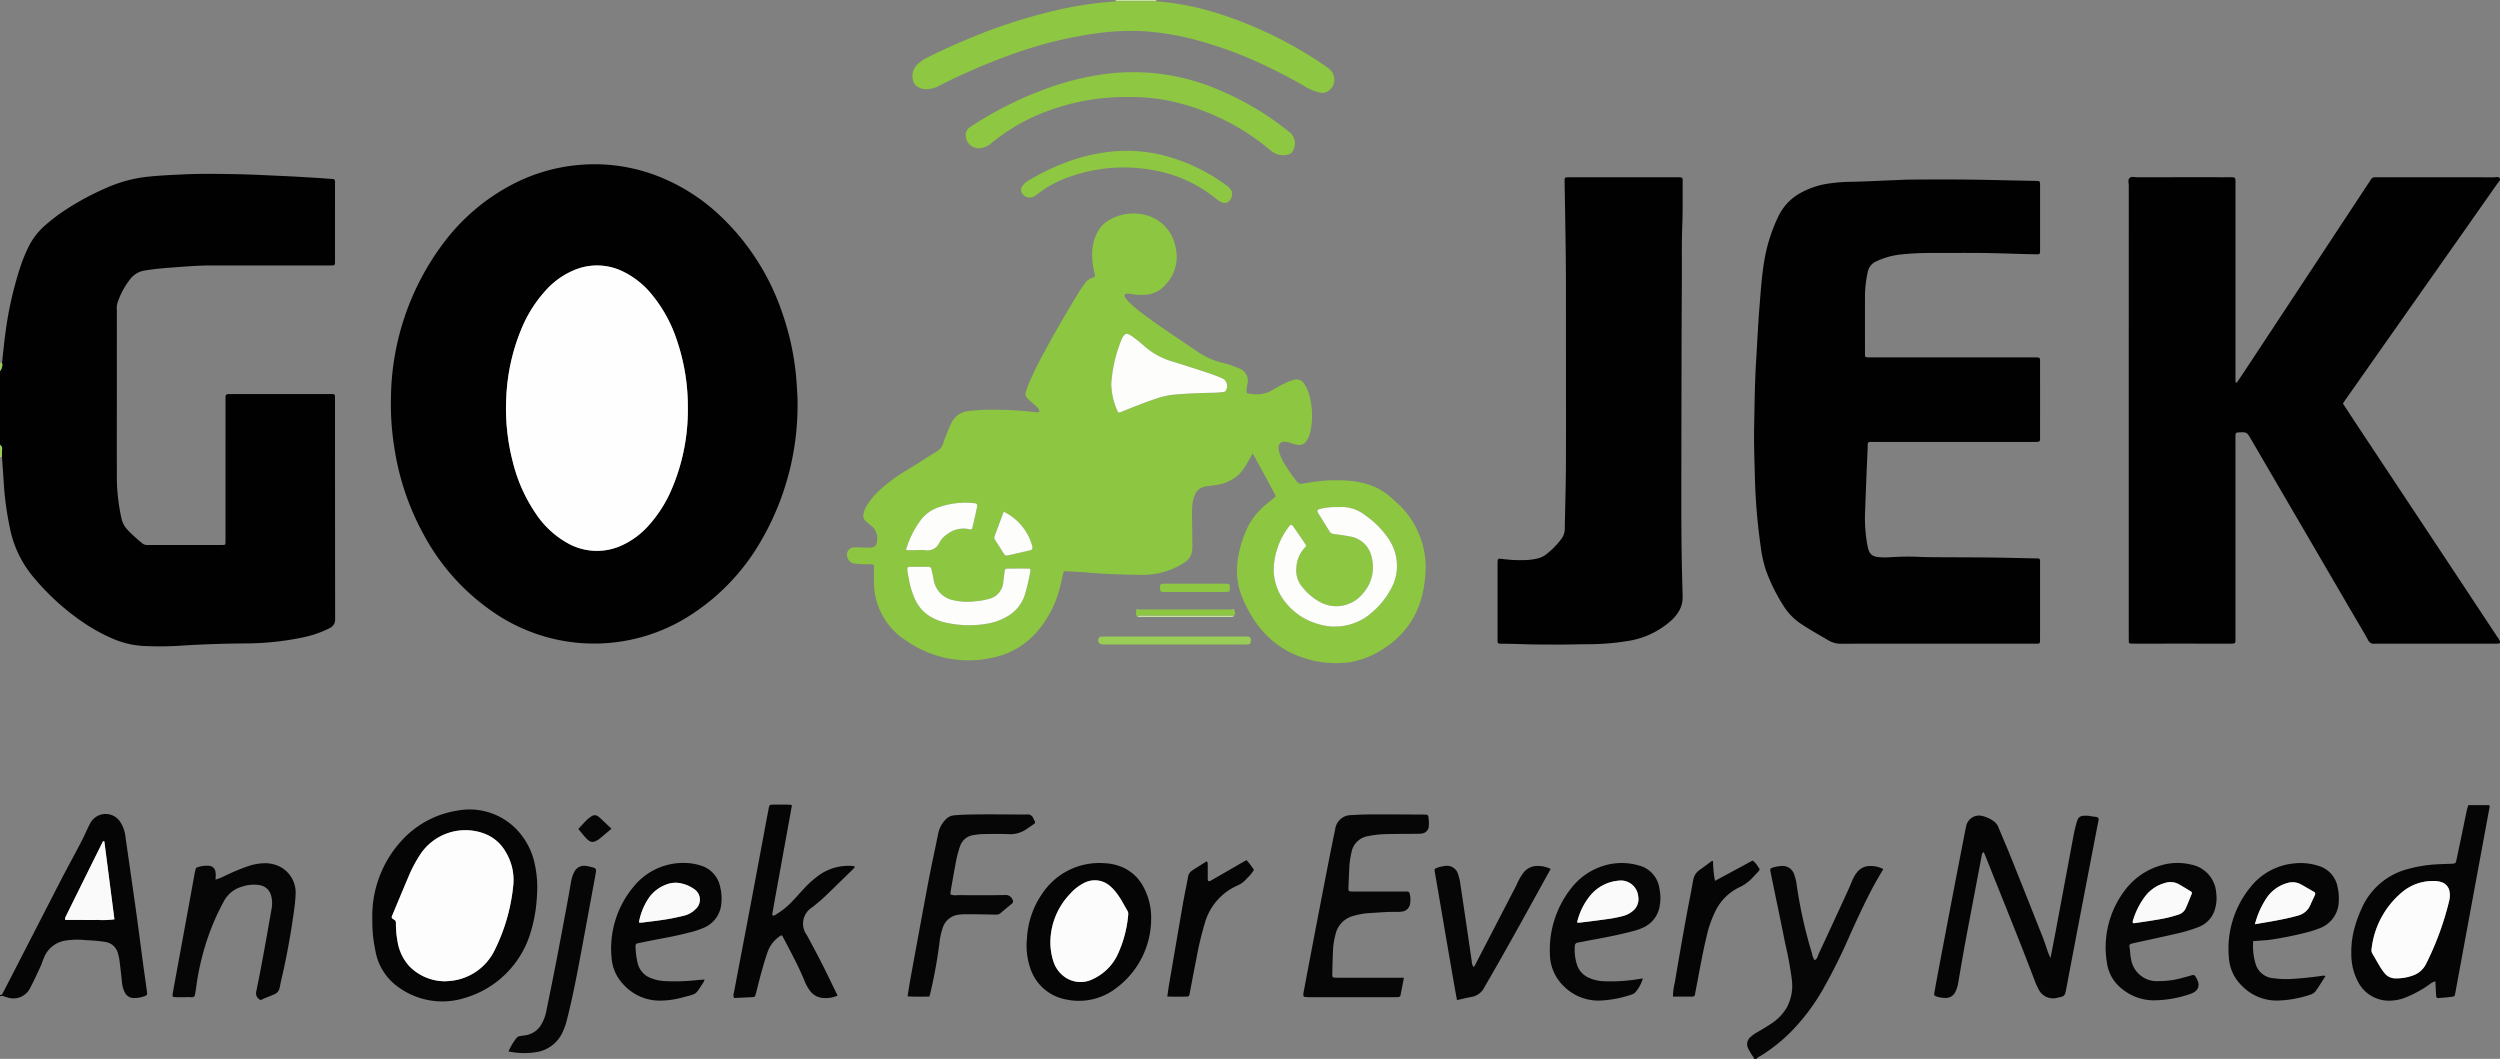 <svg xmlns="http://www.w3.org/2000/svg" viewBox="0 0 182.441 77.273"><rect x="0" y="0" width="182.441" height="77.273" fill="#808080" stroke="none"/><defs><style>.cls-1{fill:#010101;}.cls-2{fill:#050505;}.cls-3{fill:#060606;}.cls-4{fill:#c4e29e;}.cls-5{fill:#9acd56;}.cls-6{fill:#8dc640;}.cls-7{fill:#8ec741;}.cls-8{fill:#8ec742;}.cls-9{fill:#fafafa;}.cls-10{fill:#fefefe;}.cls-11{fill:#fdfefb;}.cls-12{fill:#fdfdfd;}.cls-13{fill:#fcfcfc;}</style></defs><title>Asset 3</title><g id="Layer_2" data-name="Layer 2"><g id="CLIENT"><path class="cls-1" d="M.149,26.484c.085-.754.152-1.511.257-2.263a26.628,26.628,0,0,1,1.138-4.924A11.708,11.708,0,0,1,2.07,18.037a5.064,5.064,0,0,1,1.228-1.594,12.633,12.633,0,0,1,1.618-1.217,20.327,20.327,0,0,1,3.136-1.639,9.976,9.976,0,0,1,2.788-.696c.823-.09,1.649-.119,2.475-.161,1.199-.061,2.398-.043,3.596-.026,1.282.018,2.563.09,3.844.146.725.032,1.449.076,2.173.12.488.029.975.068,1.445.101a.369.369,0,0,1,.074.306q.002,2.813.001,5.626c0,.068-.001.135-.003.203-.003.095-.043.16-.147.162q-.228.005-.456.004-4.232,0-8.465.001c-.98.001-1.955.086-2.931.158-.64.047-1.277.109-1.911.216a1.637,1.637,0,0,0-1.019.604,5.8,5.8,0,0,0-.953,1.775,1.521,1.521,0,0,0-.035.501q-.003,3.193-.001,6.387c0,2.027-.005,4.055.002,6.083a14.469,14.469,0,0,0,.329,2.71,1.758,1.758,0,0,0,.471.881,11.489,11.489,0,0,0,1.007.924.606.606,0,0,0,.46.162c.084-.007.169-.001.253-.001q2.433,0,4.866,0c.135,0,.27-.001.405-.005.075-.002.129-.037.131-.12q.006-.228.006-.456,0-4.942.001-9.884c0-.583-.059-.551.539-.551q3.498.001,6.995.001c.497,0,.455-.041.455.47q0,7.958.01,15.916a.693.693,0,0,1-.428.708,7.774,7.774,0,0,1-2.007.68,20.636,20.636,0,0,1-4.074.422c-1.604.012-3.206.063-4.806.168a24.15,24.15,0,0,1-2.684.018,6.483,6.483,0,0,1-2.251-.543,12.731,12.731,0,0,1-2.21-1.226A17.616,17.616,0,0,1,2.39,42.057,7.972,7.972,0,0,1,.711,38.475,22.44,22.44,0,0,1,.29,35.468C.245,34.762.193,34.056.144,33.35c.003-.2-.004-.402.011-.602.01-.14-.078-.211-.155-.297V27.076A.674.674,0,0,0,.149,26.484Z"/><path class="cls-2" d="M0,72.609c.135.03.171-.079.215-.163.197-.373.39-.748.583-1.123Q2.59,67.836,4.382,64.35c.511-.989,1.047-1.964,1.563-2.95.172-.328.318-.67.479-1.004.066-.137.135-.272.211-.403a1.269,1.269,0,0,1,2.098-.072,2.402,2.402,0,0,1,.399.972c.256,1.821.524,3.64.778,5.46.191,1.37.366,2.742.55,4.113.086.635.179,1.269.266,1.904.031.227.007.262-.201.335a2.123,2.123,0,0,1-.744.128.727.727,0,0,1-.685-.434,1.939,1.939,0,0,1-.19-.678c-.056-.537-.116-1.073-.183-1.608a3.488,3.488,0,0,0-.116-.544,1.122,1.122,0,0,0-.923-.83,11.824,11.824,0,0,0-1.409-.129,5.667,5.667,0,0,0-1.462.025,2.011,2.011,0,0,0-1.581,1.2c-.105.229-.173.475-.279.704-.233.504-.461,1.013-.725,1.502A1.364,1.364,0,0,1,.53,72.786c-.176-.031-.336-.17-.53-.076ZM7.615,61.402l-.097-.011Q6.14,64.17,4.764,66.951a.581.581,0,0,0-.011.18c.411.008.812.003,1.212.004.388.001.776.007,1.164-.002a6.337,6.337,0,0,0,1.22-.045Z"/><path class="cls-3" d="M127.978,77.273c.037-.121-.07-.178-.117-.261a4.965,4.965,0,0,1-.276-.482.679.679,0,0,1,.182-.869,2.477,2.477,0,0,1,.496-.347c.334-.198.672-.391.992-.61a3.593,3.593,0,0,0,1.124-1.151A3.385,3.385,0,0,0,130.763,71.5a25.171,25.171,0,0,0-.484-2.637c-.283-1.44-.588-2.876-.883-4.313-.068-.33-.135-.661-.203-.992a.177.177,0,0,1,.135-.233,2.662,2.662,0,0,1,.694-.129.888.888,0,0,1,.904.599,3.353,3.353,0,0,1,.19.785,33.626,33.626,0,0,0,1.112,4.984,1.387,1.387,0,0,0,.189.507c.213-.086.231-.308.31-.476.708-1.512,1.405-3.03,2.103-4.547.12-.26.229-.526.34-.79a2.501,2.501,0,0,1,.357-.609,1.169,1.169,0,0,1,.975-.451,1.923,1.923,0,0,1,.933.225c-.246.426-.491.829-.714,1.244-.639,1.19-1.2,2.417-1.755,3.648A40.1,40.1,0,0,1,133,72.253,15.095,15.095,0,0,1,130.61,75.385a12.351,12.351,0,0,1-2.105,1.657.893.893,0,0,0-.324.231Z"/><path class="cls-4" d="M84.372,0a.274.274,0,0,0,.006.095c-.584.001-1.169.003-1.753.003-.4,0-.801-.004-1.202-.006A.385.385,0,0,0,81.431,0Z"/><path class="cls-5" d="M0,32.451c.077.086.165.158.155.297-.015.2-.008.402-.011.602-.048.004-.096.009-.144.014Z"/><path class="cls-5" d="M.149,26.484A.674.674,0,0,1,0,27.076v-.609Z"/><path class="cls-1" d="M58.202,29.523A19.652,19.652,0,0,1,55.51,39.52a15.792,15.792,0,0,1-5.042,5.319,12.956,12.956,0,0,1-14.662-.303,16.007,16.007,0,0,1-4.89-5.53,19.049,19.049,0,0,1-2.132-6.295,19.858,19.858,0,0,1-.253-3.683,19.112,19.112,0,0,1,3.818-11.271A14.893,14.893,0,0,1,37.35,13.479a12.892,12.892,0,0,1,4.817-1.434,12.73,12.73,0,0,1,6.421,1.053A14.025,14.025,0,0,1,52.496,15.69a17.386,17.386,0,0,1,4.6,7.173,19.493,19.493,0,0,1,1.042,5.143C58.171,28.511,58.209,29.015,58.202,29.523Zm-8.006.236a15.011,15.011,0,0,0-.815-4.971,10.244,10.244,0,0,0-1.823-3.305,6.16,6.16,0,0,0-2.081-1.661,4.28,4.28,0,0,0-3.437-.164,5.726,5.726,0,0,0-2.154,1.471,9.601,9.601,0,0,0-1.858,2.934,14.622,14.622,0,0,0-1.082,4.967,15.409,15.409,0,0,0,.474,4.664,11.555,11.555,0,0,0,1.644,3.731,6.71,6.71,0,0,0,2.382,2.226,4.336,4.336,0,0,0,4.083.078,5.922,5.922,0,0,0,1.834-1.411,9.531,9.531,0,0,0,1.625-2.55A14.672,14.672,0,0,0,50.196,29.759Z"/><path class="cls-1" d="M163.232,27.928c.185-.275.373-.548.556-.825q2.79-4.228,5.578-8.458,1.771-2.686,3.541-5.372c.028-.042.06-.082.085-.126a.351.351,0,0,1,.367-.211,1.921,1.921,0,0,0,.203.001q4.233,0,8.467.002c.13,0,.306-.064.381.054.099.157-.071.278-.154.395q-2.546,3.63-5.098,7.254Q174.171,24.89,171.185,29.14c-.068.096-.131.195-.207.309.287.439.57.875.857,1.309q2.966,4.476,5.934,8.952,2.238,3.379,4.47,6.761a1.013,1.013,0,0,1,.198.349c.015.074-.006.136-.089.144-.1.01-.202.008-.303.008q-4.335.001-8.669,0a.329.329,0,0,0-.051,0,.459.459,0,0,1-.522-.285c-.316-.577-.66-1.139-.992-1.708q-3.764-6.452-7.528-12.904c-.321-.55-.321-.551-.943-.517-.158.009-.197.047-.203.219-.005.135-.002.27-.002.406q0,7.022,0,14.043c0,.101,0,.203,0,.304.001.443.032.443-.44.442q-3.473-.003-6.946-.001-.127,0-.253-.004c-.103-.004-.145-.065-.145-.162-.001-.152-.002-.304-.002-.456q0-5.856,0-11.711,0-10.545.002-21.091c0-.183-.077-.405.042-.54.139-.158.379-.069.574-.069q3.27-.007,6.54-.003c.135,0,.271-.003.406.002.167.007.214.051.221.206.006.135.003.27.003.406q0,6.895,0,13.79v.554Z"/><path class="cls-6" d="M91.421,33.09c-.195.34-.35.62-.515.894a3.238,3.238,0,0,1-.646.775,3.073,3.073,0,0,1-1.523.634c-.232.043-.468.065-.703.096a1.009,1.009,0,0,0-.863.687,2.572,2.572,0,0,0-.164.738c-.039.541-.008,1.081-.003,1.621.004.422.009.845.012,1.267.001.084-.005.169-.008.253a1.162,1.162,0,0,1-.543.978,5.828,5.828,0,0,1-.568.331,5.593,5.593,0,0,1-2.641.586c-1.215-.014-2.43-.045-3.642-.147-.589-.049-1.179-.081-1.768-.115-.201-.011-.231.02-.275.21-.101.427-.179.86-.306,1.279a7.768,7.768,0,0,1-1.548,2.878,5.737,5.737,0,0,1-3.054,1.885,7.949,7.949,0,0,1-6.526-1.184,5.045,5.045,0,0,1-2.358-4.352c.001-.355.002-.71-.001-1.064a.147.147,0,0,0-.158-.157c-.253-.006-.506,0-.759-.011-.168-.007-.335-.031-.502-.051a.609.609,0,0,1-.513-.429.532.532,0,0,1,.429-.741,5.611,5.611,0,0,1,.608.001c.186.004.372.022.557.015.422-.015.566-.172.574-.601a1.158,1.158,0,0,0-.459-1.019c-.135-.101-.263-.212-.388-.326a.516.516,0,0,1-.154-.51,1.92,1.92,0,0,1,.267-.653,5.356,5.356,0,0,1,.911-1.083,11.418,11.418,0,0,1,1.864-1.391c.784-.466,1.543-.973,2.32-1.45a1.001,1.001,0,0,0,.457-.577c.098-.305.218-.603.336-.901.068-.172.148-.341.227-.509a1.542,1.542,0,0,1,1.323-.955c.471-.049.941-.085,1.414-.091a27.593,27.593,0,0,1,3.487.182.513.513,0,0,0,.101.006c.048-.004.109-.004.116-.068a.234.234,0,0,0-.022-.142,1.947,1.947,0,0,0-.387-.397c-.153-.132-.301-.271-.446-.412a.434.434,0,0,1-.119-.465c.061-.193.126-.386.202-.573a22.07,22.07,0,0,1,.991-2.052c.834-1.566,1.726-3.098,2.647-4.614.14-.231.298-.451.459-.668a.978.978,0,0,1,.595-.44c.151-.03.177-.103.134-.271a5.625,5.625,0,0,1-.185-1.3,3.403,3.403,0,0,1,.393-1.758,2.222,2.222,0,0,1,.835-.864,3.499,3.499,0,0,1,2.644-.379,2.943,2.943,0,0,1,2.208,2.341,2.922,2.922,0,0,1-.679,2.692,2.089,2.089,0,0,1-1.631.794,4.633,4.633,0,0,1-1.009-.068.563.563,0,0,0-.299-.002.153.153,0,0,0-.09.203,2.007,2.007,0,0,0,.272.362,10.93,10.93,0,0,0,.841.73q.807.613,1.64,1.19c.848.585,1.706,1.155,2.561,1.731a5.299,5.299,0,0,0,1.74.796,6.137,6.137,0,0,1,1.201.393.974.974,0,0,1,.686,1.241c-.004.033-.016.066-.019.1-.047.569-.117.506.461.57a2.177,2.177,0,0,0,1.411-.304c.302-.185.618-.348.936-.505a3.048,3.048,0,0,1,.566-.216.664.664,0,0,1,.828.319,2.483,2.483,0,0,1,.288.589,5.449,5.449,0,0,1,.125,2.899,1.683,1.683,0,0,1-.313.686.58.58,0,0,1-.526.241,2.148,2.148,0,0,1-.492-.109,1.786,1.786,0,0,0-.541-.122.395.395,0,0,0-.436.39,1.136,1.136,0,0,0,.043.349,3.113,3.113,0,0,0,.29.7,12.545,12.545,0,0,0,.969,1.423.431.431,0,0,0,.478.191c.247-.052.5-.079.749-.12a11.344,11.344,0,0,1,2.678-.079,5.823,5.823,0,0,1,1.859.458,5.002,5.002,0,0,1,1.359.96,6.354,6.354,0,0,1,2.257,5.737,8.252,8.252,0,0,1-.389,1.827,6.32,6.32,0,0,1-2.574,3.229,6.504,6.504,0,0,1-2.465,1.015,7.536,7.536,0,0,1-4.742-.883,7.094,7.094,0,0,1-2.455-2.441,9.026,9.026,0,0,1-.729-1.446,5.124,5.124,0,0,1-.314-2.633,8.339,8.339,0,0,1,.612-2.186,4.995,4.995,0,0,1,1.345-1.817c.217-.188.443-.365.664-.548.165-.135.173-.15.074-.335q-.561-1.05-1.129-2.097C91.738,33.667,91.592,33.402,91.421,33.09ZM97.65,37.008a4.482,4.482,0,0,0-1.302.13c-.216.045-.258.131-.148.311.272.447.553.889.826,1.335a.356.356,0,0,0,.283.179c.401.053.802.109,1.199.186A1.918,1.918,0,0,1,100.11,40.71a2.864,2.864,0,0,1-.652,2.599,2.482,2.482,0,0,1-3.203.58A4.16,4.16,0,0,1,95.07,42.874a1.871,1.871,0,0,1-.466-1.448,2.27,2.27,0,0,1,.58-1.421c.159-.163.158-.174.047-.34q-.424-.631-.858-1.254c-.108-.156-.184-.153-.31.015a5.325,5.325,0,0,0-1.066,2.539,3.81,3.81,0,0,0,.846,3.031,4.605,4.605,0,0,0,2.333,1.535,4.069,4.069,0,0,0,3.935-.833,5.861,5.861,0,0,0,1.441-1.813,3.343,3.343,0,0,0,.378-1.252,3.523,3.523,0,0,0-.593-2.307A6.565,6.565,0,0,0,99.638,37.61,2.8,2.8,0,0,0,97.65,37.008Zm-16.554-8.975a5.177,5.177,0,0,0,.453,1.963.144.144,0,0,0,.202.094c.111-.039.218-.09.328-.134.784-.312,1.567-.628,2.371-.888a5.41,5.41,0,0,1,1.184-.263c.976-.088,1.954-.126,2.934-.142.252-.004.505-.034.756-.06a.179.179,0,0,0,.119-.076.617.617,0,0,0-.272-.926c-.37-.162-.752-.301-1.136-.428q-1.25-.413-2.508-.801a5.274,5.274,0,0,1-2.021-1.119,10.519,10.519,0,0,0-.871-.695c-.41-.298-.547-.258-.773.187-.015.03-.025.063-.038.094A10.348,10.348,0,0,0,81.096,28.032Zm-5.913,13.471c-.56-.02-1.115-.009-1.669-.007a.182.182,0,0,0-.199.18q-.047.402-.098.803a1.363,1.363,0,0,1-1.043,1.228,5.383,5.383,0,0,1-.945.168,4.614,4.614,0,0,1-1.61-.064,1.807,1.807,0,0,1-1.484-1.531c-.045-.248-.105-.494-.159-.741a.198.198,0,0,0-.21-.175c-.456,0-.911-.004-1.367.001-.157.002-.204.06-.182.228q.05.376.126.748a5.925,5.925,0,0,0,.505,1.532,2.784,2.784,0,0,0,1.283,1.249,3.803,3.803,0,0,0,.856.305,7.663,7.663,0,0,0,3.065.085,4.214,4.214,0,0,0,1.378-.484,2.788,2.788,0,0,0,1.379-1.674,16.11,16.11,0,0,0,.389-1.674A.873.873,0,0,0,75.183,41.503ZM66.117,40.12a.87.87,0,0,0,.152.038c.422-.003.845-.034,1.265-.006a.928.928,0,0,0,.998-.508,1.662,1.662,0,0,1,.606-.667,1.921,1.921,0,0,1,1.624-.348.143.143,0,0,0,.197-.105c.119-.509.237-1.018.344-1.529.039-.186-.016-.256-.196-.271a5.783,5.783,0,0,0-2.687.326,2.741,2.741,0,0,0-1.181.842A6.991,6.991,0,0,0,66.117,40.12Zm7.13-2.779c-.235.631-.444,1.2-.66,1.766a.297.297,0,0,0,.026.287q.327.511.654,1.023a.22.22,0,0,0,.252.12q.837-.193,1.675-.384a.179.179,0,0,0,.145-.225.675.675,0,0,0-.017-.1A3.933,3.933,0,0,0,73.247,37.342Z"/><path class="cls-1" d="M141.353,46.973c-2.332,0-4.665-.004-6.997.005a1.722,1.722,0,0,1-.91-.24c-.656-.383-1.317-.756-1.954-1.172a4.34,4.34,0,0,1-1.34-1.358,13.046,13.046,0,0,1-1.294-2.628,9.309,9.309,0,0,1-.366-1.679,43.073,43.073,0,0,1-.427-5.144c-.034-1.216-.078-2.431-.054-3.647.032-1.62.048-3.24.149-4.858.08-1.28.136-2.562.239-3.84.097-1.194.171-2.393.386-3.573a11.966,11.966,0,0,1,1.004-3.069,3.827,3.827,0,0,1,1.572-1.67,5.993,5.993,0,0,1,2.098-.707,12.502,12.502,0,0,1,1.716-.127c.928-.021,1.855-.07,2.783-.106.539-.021,1.079-.052,1.619-.055,1.318-.008,2.637-.013,3.955,0,1.266.012,2.532.048,3.798.073.439.009.878.014,1.317.027.202.006.221.032.229.243.003.068.001.135.001.203q0,2.231,0,4.462c0,.101-.001.203-.006.304-.005.105-.072.142-.167.14-.304-.004-.608-.007-.912-.015-1.012-.026-2.025-.068-3.037-.079-1.284-.014-2.569-.001-3.853-.004a21.271,21.271,0,0,0-2.174.11,5.53,5.53,0,0,0-1.796.502,1.055,1.055,0,0,0-.634.795A8.513,8.513,0,0,0,136.1,21.472c-.004,1.42-.001,2.839-.001,4.259,0,.017,0,.034,0,.051.005.294.005.295.322.3.118.002.237,0,.355,0h11.408c.118,0,.237-.002.355,0,.331.005.336.006.337.339q.003,2.763,0,5.527a.692.692,0,0,1-.015.201.15.15,0,0,1-.101.09c-.151.013-.304.011-.456.011q-5.679.001-11.357.002c-.772.001-.625-.103-.66.637-.069,1.466-.123,2.934-.179,4.401a10.948,10.948,0,0,0,.172,2.52c.115.588.269.829.983.859a5.796,5.796,0,0,0,.708-.006,19.485,19.485,0,0,1,2.278-.017c.675.024,1.351.017,2.027.021,1.014.007,2.028.006,3.041.02,1.114.015,2.228.043,3.342.066.185.004.209.028.215.197.004.118.001.237.001.355q0,2.56,0,5.121c0,.118-.003.237,0,.355.003.12-.04.193-.172.191-.135-.002-.27.001-.406.001Z"/><path class="cls-1" d="M114.279,27.051q0-3.041-.001-6.082-.002-1.47-.022-2.939c-.022-1.604-.051-3.208-.077-4.811a.908.908,0,0,1,.005-.152.129.129,0,0,1,.131-.122c.101-.004.203-.007.304-.007q3.853-.001,7.705,0c.101,0,.203-.002.304.004.123.008.168.064.167.201-.006,1.081.015,2.163-.027,3.243-.054,1.419-.022,2.837-.032,4.255q-.021,3.066-.023,6.133-.011,4.537-.016,9.073c-.001,1.369.002,2.737.018,4.105.014,1.181.046,2.363.077,3.544a2.01,2.01,0,0,1-.359,1.242,2.899,2.899,0,0,1-.462.535,6.149,6.149,0,0,1-3.004,1.476,18.418,18.418,0,0,1-3.123.265c-.675.001-1.35.026-2.026.025-.929-.001-1.858,0-2.786-.033-.523-.019-1.046-.026-1.569-.032-.128-.002-.179-.064-.176-.186.003-.084,0-.169,0-.253q0-2.661,0-5.323c0-.101.001-.203.007-.304.006-.105.071-.143.17-.133.067.007.135.008.202.019a9.742,9.742,0,0,0,1.668.077,4.23,4.23,0,0,0,.803-.101,1.628,1.628,0,0,0,.686-.307,5.789,5.789,0,0,0,1.103-1.111,1.264,1.264,0,0,0,.268-.798c-.001-.338.014-.675.02-1.013.022-1.181.056-2.363.061-3.544C114.286,31.68,114.279,29.366,114.279,27.051Z"/><path class="cls-7" d="M81.423.092c.4.002.801.005,1.202.006.584,0,1.169-.002,1.753-.003a19.813,19.813,0,0,1,4.366.841A29.669,29.669,0,0,1,96.771,4.853a1.624,1.624,0,0,1,.412.371,1.002,1.002,0,0,1-.171,1.365.812.812,0,0,1-.714.163,3.863,3.863,0,0,1-1.116-.468Q94.022,5.606,92.813,5.02a29.831,29.831,0,0,0-5.969-2.217,20.205,20.205,0,0,0-3.043-.501,17.525,17.525,0,0,0-3.585.106,30.319,30.319,0,0,0-6.854,1.736,44.459,44.459,0,0,0-4.822,2.113,1.956,1.956,0,0,1-1.07.245,1.073,1.073,0,0,1-.521-.178.702.702,0,0,1-.317-.443,1.2,1.2,0,0,1,.268-1.134,2.894,2.894,0,0,1,.828-.575q1.565-.779,3.183-1.44A39.658,39.658,0,0,1,76.582.87,26.252,26.252,0,0,1,80.517.181C80.819.156,81.121.122,81.423.092Z"/><path class="cls-2" d="M144.758,62.181a.297.297,0,0,0-.136.242c-.399,2.105-.802,4.208-1.195,6.314-.189,1.012-.358,2.027-.533,3.041a2.047,2.047,0,0,1-.207.62.756.756,0,0,1-.695.427,2.1,2.1,0,0,1-.696-.111.181.181,0,0,1-.14-.229q.117-.673.243-1.345.484-2.561.972-5.121.428-2.236.863-4.472c.083-.431.165-.862.257-1.291a.958.958,0,0,1,1.055-.732,2.253,2.253,0,0,1,1.007.451,1.056,1.056,0,0,1,.308.456c.29.701.596,1.396.878,2.1q1.167,2.911,2.318,5.828c.149.376.269.763.405,1.144.038.107.088.21.176.415.125-.645.233-1.18.333-1.716q.673-3.607,1.346-7.214a10.023,10.023,0,0,1,.235-.984c.116-.394.249-.478.661-.477a1.162,1.162,0,0,1,.202.008c.858.155.799-.053.631.815q-.704,3.653-1.403,7.306-.433,2.261-.859,4.524c-.091.481-.123.537-.589.616a1.166,1.166,0,0,1-1.444-.642,4.506,4.506,0,0,1-.287-.646c-1.154-3.043-2.39-6.054-3.59-9.079C144.843,62.353,144.804,62.279,144.758,62.181Z"/><path class="cls-2" d="M27.172,67.133a8.144,8.144,0,0,1,2.137-5.788,6.946,6.946,0,0,1,4.073-2.191A4.77,4.77,0,0,1,37.517,60.35a5.146,5.146,0,0,1,1.517,2.75,7.918,7.918,0,0,1,.15,2.263,10.852,10.852,0,0,1-.448,2.638,7.09,7.09,0,0,1-4.851,4.836,5.448,5.448,0,0,1-4.781-.777A4.089,4.089,0,0,1,27.39,69.348,9.887,9.887,0,0,1,27.172,67.133Zm5.32,4.476a6.166,6.166,0,0,0,.632-.059,4.019,4.019,0,0,0,2.993-2.254,13.541,13.541,0,0,0,1.333-4.639,3.935,3.935,0,0,0-.54-2.473,2.982,2.982,0,0,0-1.676-1.39,3.947,3.947,0,0,0-4.603,1.617,9.871,9.871,0,0,0-.722,1.333c-.43,1.007-.85,2.019-1.272,3.029-.082.197-.086.211.129.344a.252.252,0,0,1,.126.249,7.023,7.023,0,0,0,.114,1.308,3.509,3.509,0,0,0,.875,1.846A3.655,3.655,0,0,0,32.493,71.609Z"/><path class="cls-2" d="M177.725,71.61a1.183,1.183,0,0,0-.449.243,8.588,8.588,0,0,1-1.683.923,3.284,3.284,0,0,1-1.13.248,2.532,2.532,0,0,1-2.373-1.36,4.248,4.248,0,0,1-.498-1.995,6.696,6.696,0,0,1,.29-2.148,8.909,8.909,0,0,1,.444-1.183,5.068,5.068,0,0,1,3.468-2.939,9.775,9.775,0,0,1,2.047-.324c.371-.018.742-.029,1.113-.044.216-.009.257-.037.304-.256.146-.677.287-1.354.428-2.032.11-.528.217-1.058.329-1.585.028-.131.072-.259.114-.404h1.504c.095.079.045.162.031.238q-.556,3.012-1.113,6.024-.529,2.863-1.056,5.726c-.107.581-.212,1.162-.32,1.743-.04.215-.052.232-.299.263-.301.038-.605.063-.907.086-.133.01-.18-.038-.188-.173C177.76,72.325,177.744,71.99,177.725,71.61Zm-.196-7.316a3.474,3.474,0,0,0-2.272.849,6.312,6.312,0,0,0-2.19,4.143.486.486,0,0,0,.08.332c.196.334.384.673.585,1.004a3.531,3.531,0,0,0,.298.407.994.994,0,0,0,.795.37,3.466,3.466,0,0,0,1.238-.203,1.677,1.677,0,0,0,.97-.829,21.525,21.525,0,0,0,1.701-4.634,1.582,1.582,0,0,0,.032-.603.86.86,0,0,0-.589-.75A1.856,1.856,0,0,0,177.529,64.293Z"/><path class="cls-3" d="M102.455,71.346c-.093.477-.169.872-.248,1.266a.172.172,0,0,1-.173.152c-.101.004-.202.006-.304.006q-3.091.001-6.181,0a2.264,2.264,0,0,1-.351-.021.14.14,0,0,1-.087-.104,1.513,1.513,0,0,1,.033-.301q.408-2.163.82-4.325.491-2.56.99-5.118c.158-.811.325-1.621.491-2.43a1.17,1.17,0,0,1,1.115-.987c.505-.029,1.011-.05,1.517-.052,1.047-.005,2.094.004,3.141.008.253.001.507,0,.76.006.221.005.252.031.275.268a3.251,3.251,0,0,1,.017.555.564.564,0,0,1-.497.555,1.897,1.897,0,0,1-.353.024c-.759.008-1.519.003-2.278.024a7.253,7.253,0,0,0-1.305.145,1.461,1.461,0,0,0-1.214,1.202,5.98,5.98,0,0,0-.153,1.05c-.023.522-.05,1.044-.067,1.566-.005.174.039.213.201.222.135.007.27.003.405.003q1.647,0,3.293,0c.118,0,.236.004.355.001a.194.194,0,0,1,.22.16,1.804,1.804,0,0,1,.03.704.665.665,0,0,1-.598.598,1.783,1.783,0,0,1-.353.023c-.676-.018-1.348.052-2.022.087a5.15,5.15,0,0,0-1.144.2,1.793,1.793,0,0,0-1.335,1.383,5.219,5.219,0,0,0-.162.894c-.041.673-.053,1.349-.069,2.024-.004.173.037.205.206.212.135.005.27.003.405.003h4.619Z"/><path class="cls-8" d="M82.379,7.084A16.195,16.195,0,0,0,75.91,8.316a13.857,13.857,0,0,0-3.552,2.123,1.486,1.486,0,0,1-.762.369.955.955,0,0,1-1.121-.897A.659.659,0,0,1,70.72,9.33a3.233,3.233,0,0,1,.291-.202A26.747,26.747,0,0,1,76.78,6.318a19.952,19.952,0,0,1,4.236-.961,15.786,15.786,0,0,1,8.013,1.237,21.213,21.213,0,0,1,4.866,2.884c.08.062.164.12.238.189A1.067,1.067,0,0,1,94.33,11.05a.431.431,0,0,1-.271.212,1.362,1.362,0,0,1-1.207-.189c-.18-.125-.341-.276-.514-.411a16.923,16.923,0,0,0-6.153-3.099A13.448,13.448,0,0,0,82.379,7.084Z"/><path class="cls-2" d="M61.125,72.654a2.04,2.04,0,0,1-.977.179,1.292,1.292,0,0,1-1.042-.535,3.136,3.136,0,0,1-.409-.753c-.456-1.109-1.035-2.159-1.59-3.22-.014-.027-.045-.045-.08-.078a2.294,2.294,0,0,0-1.006,1.22c-.17.475-.309.963-.446,1.449-.146.52-.272,1.045-.408,1.567-.069.265-.07.272-.328.288-.419.026-.839.04-1.277.06a.62.62,0,0,1-.001-.402c.385-2.039.777-4.077,1.162-6.116q.531-2.81,1.054-5.622c.109-.58.216-1.161.329-1.741.038-.197.075-.229.263-.231.405-.004.811-.003,1.216.001a1.153,1.153,0,0,1,.208.043c-.117.646-.23,1.276-.344,1.905q-.434,2.39-.869,4.781c-.075.415-.147.831-.219,1.246-.009.05.001.102.055.119a.137.137,0,0,0,.096-.011A5.564,5.564,0,0,0,57.89,65.698c.257-.268.498-.551.754-.82a6.88,6.88,0,0,1,1.297-1.125,3.702,3.702,0,0,1,2.396-.544.104.104,0,0,1-.016.152c-.726.707-1.447,1.418-2.181,2.117-.268.256-.565.482-.848.722a1.4,1.4,0,0,0-.406,2.047c.481.891.957,1.784,1.403,2.693C60.565,71.501,60.836,72.062,61.125,72.654Z"/><path class="cls-2" d="M84.007,67.067a6.311,6.311,0,0,1-2.562,5.049,4.445,4.445,0,0,1-3.643.822,3.384,3.384,0,0,1-2.647-2.385,5.068,5.068,0,0,1-.208-2.102A6.303,6.303,0,0,1,76.075,65.19a4.997,4.997,0,0,1,4.576-2.193,3.642,3.642,0,0,1,1.134.24,3.132,3.132,0,0,1,1.66,1.487A4.71,4.71,0,0,1,84.007,67.067ZM76.655,68.722a4.439,4.439,0,0,0,.206,1.395,2.194,2.194,0,0,0,.675,1.049,1.994,1.994,0,0,0,2.225.278,3.713,3.713,0,0,0,1.753-1.69,8.625,8.625,0,0,0,.817-3.006.427.427,0,0,0-.061-.289c-.241-.405-.45-.83-.731-1.211a3.257,3.257,0,0,0-.469-.528,1.681,1.681,0,0,0-2.012-.255,3.261,3.261,0,0,0-.948.746A5.139,5.139,0,0,0,76.655,68.722Z"/><path class="cls-3" d="M15.728,64.192a4.434,4.434,0,0,0,.7-.282,14.94,14.94,0,0,1,1.679-.7,3.989,3.989,0,0,1,1.291-.216,2.525,2.525,0,0,1,.886.186,2.128,2.128,0,0,1,1.283,2.158,9.164,9.164,0,0,1-.09.957q-.283,2.132-.729,4.237c-.109.511-.238,1.019-.336,1.532a.629.629,0,0,1-.386.492c-.246.109-.497.209-.749.306-.117.045-.238.179-.368.054a.527.527,0,0,1-.216-.525c.19-.908.363-1.819.531-2.731.204-1.111.398-2.224.595-3.337a2.106,2.106,0,0,0-.032-.952,1.016,1.016,0,0,0-.841-.776A2.6,2.6,0,0,0,17.65,64.71a2.145,2.145,0,0,0-1.28,1.001A17.258,17.258,0,0,0,15.131,68.53a19.1,19.1,0,0,0-.826,3.593c-.122.785-.038.63-.722.646-.27.006-.54.004-.81-.002-.17-.003-.207-.052-.177-.221q.151-.847.307-1.692.443-2.413.886-4.827c.143-.78.282-1.56.424-2.34.015-.083.039-.164.06-.246a.191.191,0,0,1,.124-.147,2.026,2.026,0,0,1,.897-.106.489.489,0,0,1,.429.434,1.528,1.528,0,0,1,.021.252C15.747,63.958,15.737,64.041,15.728,64.192Z"/><path class="cls-2" d="M169.712,71.22c-.263.398-.468.762-.719,1.097a.706.706,0,0,1-.366.26,8.068,8.068,0,0,1-2.48.441,3.549,3.549,0,0,1-2.576-1.113,3.091,3.091,0,0,1-.906-1.932,7.101,7.101,0,0,1,1.572-5.242,4.62,4.62,0,0,1,3.214-1.726,4.249,4.249,0,0,1,1.702.171,1.975,1.975,0,0,1,1.435,1.551,3.668,3.668,0,0,1,.085,1.055,2.124,2.124,0,0,1-1.423,1.968,7.717,7.717,0,0,1-1.012.318,24.703,24.703,0,0,1-2.627.518c-.217.029-.436.038-.655.055-.166.013-.333.025-.528.039a4.538,4.538,0,0,0,.208,1.758,1.464,1.464,0,0,0,1.269.948,6.791,6.791,0,0,0,1.514.042q1.061-.07,2.112-.228A1.128,1.128,0,0,1,169.712,71.22Zm-5.155-3.775c.488-.084.9-.151,1.312-.226.612-.11,1.221-.233,1.822-.402a1.337,1.337,0,0,0,.917-.795c.101-.231.21-.459.317-.688.048-.103.049-.188-.066-.253-.322-.182-.638-.375-.964-.551a1.257,1.257,0,0,0-.979-.086,2.678,2.678,0,0,0-1.518,1.103A6.255,6.255,0,0,0,164.558,67.446Z"/><path class="cls-3" d="M157.697,71.596a6.205,6.205,0,0,0,1.644-.258c.212-.053.423-.113.633-.176a.202.202,0,0,1,.249.112c.397.62.258,1.063-.444,1.281A8.254,8.254,0,0,1,157.148,73a3.655,3.655,0,0,1-2.206-.768,2.93,2.93,0,0,1-1.188-1.992,6.871,6.871,0,0,1,1.301-5.256,5.015,5.015,0,0,1,2.709-1.851,4.165,4.165,0,0,1,2.103-.046,2.256,2.256,0,0,1,1.867,2.115,2.679,2.679,0,0,1-.083,1.103,1.966,1.966,0,0,1-1.201,1.344,11.293,11.293,0,0,1-1.645.492c-.919.214-1.843.409-2.764.613-.148.033-.297.063-.444.101-.172.044-.22.09-.195.236.053.299.048.602.116.901a1.899,1.899,0,0,0,2.027,1.604C157.595,71.596,157.646,71.596,157.697,71.596Zm-2.043-4.256c.046.051.097.032.146.025.584-.089,1.169-.169,1.75-.271a9.147,9.147,0,0,0,1.422-.349.838.838,0,0,0,.525-.442c.161-.352.298-.715.446-1.073a.133.133,0,0,0-.059-.173q-.43-.266-.867-.52a1.257,1.257,0,0,0-1.026-.099,2.723,2.723,0,0,0-1.413.931,5.564,5.564,0,0,0-.944,1.889C155.626,67.284,155.648,67.319,155.654,67.34Z"/><path class="cls-2" d="M51.416,71.479a1.163,1.163,0,0,1-.058.171c-.647,1.001-.462.85-1.593,1.151a6.075,6.075,0,0,1-1.5.218,3.548,3.548,0,0,1-2.757-1.163,3.13,3.13,0,0,1-.877-1.949A7.03,7.03,0,0,1,46.227,64.72a4.652,4.652,0,0,1,3.825-1.742,3.812,3.812,0,0,1,1.044.175,2.028,2.028,0,0,1,1.452,1.542A3.513,3.513,0,0,1,52.643,65.9a2.091,2.091,0,0,1-1.235,1.784,6.161,6.161,0,0,1-1.102.365c-.946.256-1.911.416-2.871.604-.298.059-.595.121-.892.183a.185.185,0,0,0-.164.215,5.738,5.738,0,0,0,.172,1.3,1.535,1.535,0,0,0,.919,1.015,3.058,3.058,0,0,0,.983.226,14.46,14.46,0,0,0,2.276-.052C50.943,71.519,51.159,71.502,51.416,71.479Zm-4.79-4.161a1.632,1.632,0,0,0,.214.01c.585-.075,1.173-.14,1.755-.233.432-.069.861-.163,1.287-.265a1.764,1.764,0,0,0,.874-.482.92.92,0,0,0-.124-1.482,2.513,2.513,0,0,0-.824-.375,1.849,1.849,0,0,0-1.189.061,2.667,2.667,0,0,0-1.237.927A4.609,4.609,0,0,0,46.626,67.319Z"/><path class="cls-3" d="M119.89,71.403a2.653,2.653,0,0,1-.56,1.024.581.581,0,0,1-.259.15,8.155,8.155,0,0,1-2.276.44,3.57,3.57,0,0,1-2.732-1.103,3.286,3.286,0,0,1-.956-2.279,7.245,7.245,0,0,1,1.519-4.771,4.765,4.765,0,0,1,2.505-1.714,4.424,4.424,0,0,1,2.446.005,2.004,2.004,0,0,1,1.524,1.703,3.274,3.274,0,0,1-.012,1.405,2.072,2.072,0,0,1-1.09,1.386,3.93,3.93,0,0,1-.806.294c-.928.253-1.871.436-2.816.61q-.621.115-1.241.237a.234.234,0,0,0-.21.238,3.447,3.447,0,0,0,.166,1.395,1.532,1.532,0,0,0,.822.915,2.95,2.95,0,0,0,1.175.271,12.361,12.361,0,0,0,2.521-.166C119.691,71.43,119.773,71.42,119.89,71.403Zm-4.801-4.084a1.583,1.583,0,0,0,.212.01c.636-.08,1.273-.154,1.907-.246a9.315,9.315,0,0,0,1.242-.239,1.848,1.848,0,0,0,.713-.37,1.098,1.098,0,0,0,.39-1.042,1.272,1.272,0,0,0-1.449-1.162,3.01,3.01,0,0,0-2.018,1.041A4.848,4.848,0,0,0,115.089,67.319Z"/><path class="cls-3" d="M67.817,72.728c-.514.002-1.032.025-1.585-.021.073-.452.135-.881.213-1.306.432-2.357.861-4.714,1.306-7.069.22-1.16.475-2.314.71-3.471a2.022,2.022,0,0,1,.588-1.097.922.922,0,0,1,.581-.263c.674-.064,1.349-.064,2.023-.07,1.098-.01,2.196.015,3.294.008a.42.42,0,0,1,.465.294,1.456,1.456,0,0,0,.096.178.152.152,0,0,1-.049.219c-.18.126-.362.248-.542.373a2.057,2.057,0,0,1-1.287.37c-.641-.023-1.283-.014-1.925-.005a4.824,4.824,0,0,0-.653.073,1.195,1.195,0,0,0-.995.828,7.986,7.986,0,0,0-.334,1.324c-.123.647-.234,1.296-.347,1.944a1.939,1.939,0,0,0-.013.239,1.1,1.1,0,0,0,.516.048c1.149.003,2.298.016,3.447-.008a.542.542,0,0,1,.578.369.203.203,0,0,1-.066.266c-.273.226-.548.45-.817.681a.515.515,0,0,1-.375.114q-.734-.017-1.469-.025-.431-.005-.861.001a2.513,2.513,0,0,0-.353.03,1.378,1.378,0,0,0-1.174.982,4.825,4.825,0,0,0-.232,1.087,36.471,36.471,0,0,1-.67,3.683A2.327,2.327,0,0,1,67.817,72.728Z"/><path class="cls-3" d="M113.163,63.412c-.208.375-.396.714-.583,1.053-1.4,2.542-2.801,5.084-4.262,7.593a1.269,1.269,0,0,1-.928.694c-.346.059-.687.149-1.064.232-.085-.469-.169-.913-.246-1.359q-.439-2.544-.875-5.089c-.166-.965-.326-1.93-.498-2.894-.042-.234-.005-.254.202-.325a2.336,2.336,0,0,1,.492-.114.846.846,0,0,1,1.015.63,3.464,3.464,0,0,1,.149.639q.354,2.353.697,4.708c.047.317.093.635.137.952a1.037,1.037,0,0,0,.117.426c.081-.017.104-.085.134-.143q1.48-2.853,2.957-5.707c.077-.15.137-.309.219-.456a3.998,3.998,0,0,1,.346-.558,1.264,1.264,0,0,1,1.058-.5A2.101,2.101,0,0,1,113.163,63.412Z"/><path class="cls-3" d="M37.11,76.73a4.154,4.154,0,0,1,.6-1.001.391.391,0,0,1,.218-.116q.175-.028.35-.052a1.634,1.634,0,0,0,1.275-.889,3.074,3.074,0,0,0,.309-.853c.235-1.157.471-2.313.697-3.472.26-1.341.511-2.683.762-4.025.124-.663.241-1.327.357-1.992a2.328,2.328,0,0,1,.239-.716.787.787,0,0,1,.748-.431,1.735,1.735,0,0,1,.397.067c.482.121.48.123.389.61-.39,2.106-.773,4.212-1.169,6.316-.265,1.409-.546,2.814-.9,4.204a4.862,4.862,0,0,1-.331.954,2.525,2.525,0,0,1-1.944,1.452A5.588,5.588,0,0,1,37.11,76.73Z"/><path class="cls-2" d="M90.962,62.769a4.456,4.456,0,0,1,.544.714,2.757,2.757,0,0,1-.508.614,1.779,1.779,0,0,1-.678.517,4.256,4.256,0,0,0-2.403,2.779,22.148,22.148,0,0,0-.597,2.509c-.177.876-.342,1.755-.507,2.634-.022.115-.062.19-.185.192-.47.005-.939.012-1.442-.006.043-.302.075-.565.12-.826q.501-2.944,1.009-5.887c.116-.665.26-1.324.378-1.988a.702.702,0,0,1,.311-.497c.35-.228.704-.449,1.045-.665.117.081.084.171.085.248.004.355.001.71.004,1.064.001.129.081.174.2.106.674-.385,1.345-.774,2.018-1.162C90.542,63.006,90.732,62.899,90.962,62.769Z"/><path class="cls-2" d="M125.01,62.832a8.36,8.36,0,0,0,.144,1.449l2.746-1.482a1.401,1.401,0,0,1,.392.449c.162.208.156.213-.033.416-.115.124-.232.245-.346.369a3.056,3.056,0,0,1-.971.712,3.76,3.76,0,0,0-1.739,1.708,8.238,8.238,0,0,0-.678,1.953c-.316,1.313-.535,2.644-.797,3.968-.013.066-.021.133-.033.2a.169.169,0,0,1-.172.153c-.47.004-.94.002-1.438.002a4.836,4.836,0,0,1,.145-1.071q.375-2.246.781-4.487c.176-.979.378-1.954.55-2.933a1.096,1.096,0,0,1,.465-.748c.302-.215.599-.439.898-.657C124.936,62.826,124.956,62.832,125.01,62.832Z"/><path class="cls-8" d="M89.427,14.801a.627.627,0,0,1-.413-.106c-.127-.082-.249-.174-.368-.268A9.899,9.899,0,0,0,84.06,12.402a11.781,11.781,0,0,0-6.134.547,8.063,8.063,0,0,0-2.212,1.211,1.794,1.794,0,0,1-.248.174.651.651,0,0,1-.883-.24.465.465,0,0,1,.029-.525,1.416,1.416,0,0,1,.455-.396,15.652,15.652,0,0,1,2.588-1.271,13.295,13.295,0,0,1,3.282-.821,10.968,10.968,0,0,1,4.407.379,13.075,13.075,0,0,1,4.109,2.036,1.265,1.265,0,0,1,.42.43.702.702,0,0,1-.326.855A.301.301,0,0,1,89.427,14.801Z"/><path class="cls-5" d="M85.738,46.454H90.65c.101,0,.203-.002.304.001.3.009.346.062.325.363-.008.115-.053.195-.177.202-.118.007-.236.009-.354.009q-5.038.001-10.077,0c-.068,0-.135.002-.203-.001a.306.306,0,0,1-.268-.484.18.18,0,0,1,.12-.077c.134-.013.269-.013.404-.013Q83.231,46.454,85.738,46.454Z"/><path class="cls-8" d="M87.169,43.203q-1.014,0-2.028,0c-.101,0-.203-.002-.304-.006-.124-.004-.176-.079-.182-.195-.003-.051-.005-.101-.003-.152.006-.196.048-.245.229-.255.084-.005.169-.003.253-.003q2.079,0,4.157,0,.152,0,.304.009c.102.006.144.072.153.166.002.017.002.034.003.051.007.344-.003.387-.352.385C88.656,43.201,87.913,43.203,87.169,43.203Z"/><path class="cls-6" d="M90.061,44.503a.381.381,0,0,1-.001.442c-.134-.006-.269-.018-.403-.018q-3.156-.002-6.312,0c-.134,0-.269.012-.403.018a.54.54,0,0,1,0-.442l.128-.026,6.862,0Z"/><path class="cls-3" d="M44.623,60.477c-.299.253-.555.47-.813.687a1.458,1.458,0,0,1-.122.09c-.397.269-.591.255-.923-.096-.196-.207-.37-.435-.562-.664.206-.219.397-.432.598-.634a2.015,2.015,0,0,1,.315-.252.417.417,0,0,1,.595.02,1.991,1.991,0,0,1,.152.132C44.106,59.989,44.35,60.22,44.623,60.477Z"/><path class="cls-4" d="M82.943,44.945c.134-.006.269-.018.403-.018q3.156-.002,6.312,0c.134,0,.269.012.403.018-.125.126-.285.079-.431.08-.774.004-1.547.002-2.321.002-1.295,0-2.59.002-3.885-.002C83.262,45.024,83.085,45.08,82.943,44.945Z"/><path class="cls-4" d="M83.07,44.477l-.128.026C82.972,44.433,83.016,44.427,83.07,44.477Z"/><path class="cls-4" d="M90.061,44.503l-.129-.026C89.988,44.427,90.031,44.433,90.061,44.503Z"/><path class="cls-9" d="M7.615,61.402,8.35,67.088a6.337,6.337,0,0,1-1.22.045c-.388.009-.776.003-1.164.002-.4-.001-.8.004-1.212-.004a.581.581,0,0,1,.011-.18q1.374-2.782,2.753-5.561Z"/><path class="cls-10" d="M50.196,29.759a14.672,14.672,0,0,1-1.208,6.007,9.531,9.531,0,0,1-1.625,2.55,5.922,5.922,0,0,1-1.834,1.411,4.336,4.336,0,0,1-4.083-.078,6.71,6.71,0,0,1-2.382-2.226,11.555,11.555,0,0,1-1.644-3.731,15.409,15.409,0,0,1-.474-4.664,14.622,14.622,0,0,1,1.082-4.967,9.601,9.601,0,0,1,1.858-2.934A5.726,5.726,0,0,1,42.04,19.657a4.28,4.28,0,0,1,3.437.164,6.16,6.16,0,0,1,2.081,1.661,10.244,10.244,0,0,1,1.823,3.305A15.011,15.011,0,0,1,50.196,29.759Z"/><path class="cls-11" d="M97.65,37.008a2.8,2.8,0,0,1,1.988.602,6.565,6.565,0,0,1,1.699,1.718,3.523,3.523,0,0,1,.593,2.307,3.343,3.343,0,0,1-.378,1.252,5.861,5.861,0,0,1-1.441,1.813,4.069,4.069,0,0,1-3.935.833,4.605,4.605,0,0,1-2.333-1.535,3.81,3.81,0,0,1-.846-3.031,5.325,5.325,0,0,1,1.066-2.539c.127-.168.202-.171.31-.015q.435.623.858,1.254c.111.166.112.177-.047.34a2.27,2.27,0,0,0-.58,1.421,1.871,1.871,0,0,0,.466,1.448,4.16,4.16,0,0,0,1.185,1.015,2.482,2.482,0,0,0,3.203-.58A2.864,2.864,0,0,0,100.11,40.71a1.918,1.918,0,0,0-1.601-1.561c-.397-.076-.798-.132-1.199-.186a.356.356,0,0,1-.283-.179c-.274-.446-.554-.888-.826-1.335-.11-.18-.068-.266.148-.311A4.482,4.482,0,0,1,97.65,37.008Z"/><path class="cls-11" d="M81.096,28.032a10.348,10.348,0,0,1,.726-3.194c.013-.031.023-.064.038-.094.226-.444.363-.484.773-.187a10.519,10.519,0,0,1,.871.695,5.274,5.274,0,0,0,2.021,1.119q1.258.388,2.508.801c.384.127.766.266,1.136.428a.617.617,0,0,1,.272.926.179.179,0,0,1-.119.076c-.252.026-.504.056-.756.06-.98.015-1.958.054-2.934.142a5.41,5.41,0,0,0-1.184.263c-.804.26-1.587.576-2.371.888-.11.044-.217.095-.328.134a.144.144,0,0,1-.202-.094A5.177,5.177,0,0,1,81.096,28.032Z"/><path class="cls-11" d="M75.183,41.503a.873.873,0,0,1,.012.177,16.11,16.11,0,0,1-.389,1.674,2.788,2.788,0,0,1-1.379,1.674,4.214,4.214,0,0,1-1.378.484,7.663,7.663,0,0,1-3.065-.085,3.803,3.803,0,0,1-.856-.305,2.784,2.784,0,0,1-1.283-1.249,5.925,5.925,0,0,1-.505-1.532q-.075-.372-.126-.748c-.022-.168.025-.226.182-.228.456-.005.911-.001,1.367-.001a.198.198,0,0,1,.21.175c.054.247.114.493.159.741a1.807,1.807,0,0,0,1.484,1.531,4.614,4.614,0,0,0,1.61.064,5.383,5.383,0,0,0,.945-.168A1.363,1.363,0,0,0,73.216,42.48q.052-.401.098-.803a.182.182,0,0,1,.199-.18C74.068,41.494,74.623,41.483,75.183,41.503Z"/><path class="cls-11" d="M66.117,40.12a6.991,6.991,0,0,1,1.122-2.229,2.741,2.741,0,0,1,1.181-.842,5.783,5.783,0,0,1,2.687-.326c.18.015.235.085.196.271-.107.511-.225,1.02-.344,1.529a.143.143,0,0,1-.197.105,1.921,1.921,0,0,0-1.624.348,1.662,1.662,0,0,0-.606.667.928.928,0,0,1-.998.508c-.42-.028-.843.003-1.265.006A.87.87,0,0,1,66.117,40.12Z"/><path class="cls-11" d="M73.247,37.342a3.933,3.933,0,0,1,2.076,2.487.675.675,0,0,1,.017.1.179.179,0,0,1-.145.225q-.838.192-1.675.384a.22.22,0,0,1-.252-.12q-.326-.512-.654-1.023a.297.297,0,0,1-.026-.287C72.803,38.541,73.012,37.973,73.247,37.342Z"/><path class="cls-12" d="M32.493,71.609a3.655,3.655,0,0,1-2.611-1.087,3.509,3.509,0,0,1-.875-1.846,7.023,7.023,0,0,1-.114-1.308.252.252,0,0,0-.126-.249c-.215-.133-.211-.148-.129-.344.422-1.01.842-2.022,1.272-3.029a9.871,9.871,0,0,1,.722-1.333,3.947,3.947,0,0,1,4.603-1.617,2.982,2.982,0,0,1,1.676,1.39,3.935,3.935,0,0,1,.54,2.473,13.541,13.541,0,0,1-1.333,4.639A4.019,4.019,0,0,1,33.125,71.55,6.166,6.166,0,0,1,32.493,71.609Z"/><path class="cls-13" d="M177.529,64.293a1.856,1.856,0,0,1,.647.085.86.86,0,0,1,.589.75,1.582,1.582,0,0,1-.032.603,21.525,21.525,0,0,1-1.701,4.634,1.677,1.677,0,0,1-.97.829,3.466,3.466,0,0,1-1.238.203.994.994,0,0,1-.795-.37,3.531,3.531,0,0,1-.298-.407c-.201-.331-.389-.67-.585-1.004a.486.486,0,0,1-.08-.332,6.312,6.312,0,0,1,2.19-4.143A3.474,3.474,0,0,1,177.529,64.293Z"/><path class="cls-13" d="M76.655,68.722a5.139,5.139,0,0,1,1.457-3.51,3.261,3.261,0,0,1,.948-.746,1.681,1.681,0,0,1,2.012.255,3.257,3.257,0,0,1,.469.528c.281.382.49.806.731,1.211a.427.427,0,0,1,.061.289,8.625,8.625,0,0,1-.817,3.006,3.713,3.713,0,0,1-1.753,1.69,1.994,1.994,0,0,1-2.225-.278,2.194,2.194,0,0,1-.675-1.049A4.439,4.439,0,0,1,76.655,68.722Z"/><path class="cls-9" d="M164.558,67.446a6.255,6.255,0,0,1,.84-1.898,2.678,2.678,0,0,1,1.518-1.103,1.257,1.257,0,0,1,.979.086c.325.176.641.369.964.551.115.065.114.15.066.253-.106.229-.216.456-.317.688a1.337,1.337,0,0,1-.917.795c-.6.169-1.209.291-1.822.402C165.458,67.294,165.046,67.362,164.558,67.446Z"/><path class="cls-9" d="M155.654,67.34c-.005-.021-.028-.056-.02-.083a5.564,5.564,0,0,1,.944-1.889,2.723,2.723,0,0,1,1.413-.931,1.257,1.257,0,0,1,1.026.099q.437.254.867.52a.133.133,0,0,1,.059.173c-.148.358-.285.721-.446,1.073a.838.838,0,0,1-.525.442,9.147,9.147,0,0,1-1.422.349c-.581.102-1.167.182-1.75.271C155.75,67.373,155.7,67.391,155.654,67.34Z"/><path class="cls-9" d="M46.626,67.319a4.609,4.609,0,0,1,.757-1.84,2.667,2.667,0,0,1,1.237-.927,1.849,1.849,0,0,1,1.189-.061,2.513,2.513,0,0,1,.824.375.92.92,0,0,1,.124,1.482,1.764,1.764,0,0,1-.874.482c-.426.102-.855.196-1.287.265-.583.093-1.17.158-1.755.233A1.632,1.632,0,0,1,46.626,67.319Z"/><path class="cls-9" d="M115.089,67.319a4.848,4.848,0,0,1,.996-2.008,3.01,3.01,0,0,1,2.018-1.041,1.272,1.272,0,0,1,1.449,1.162,1.098,1.098,0,0,1-.39,1.042,1.848,1.848,0,0,1-.713.37,9.315,9.315,0,0,1-1.242.239c-.634.092-1.271.166-1.907.246A1.583,1.583,0,0,1,115.089,67.319Z"/></g></g></svg>
